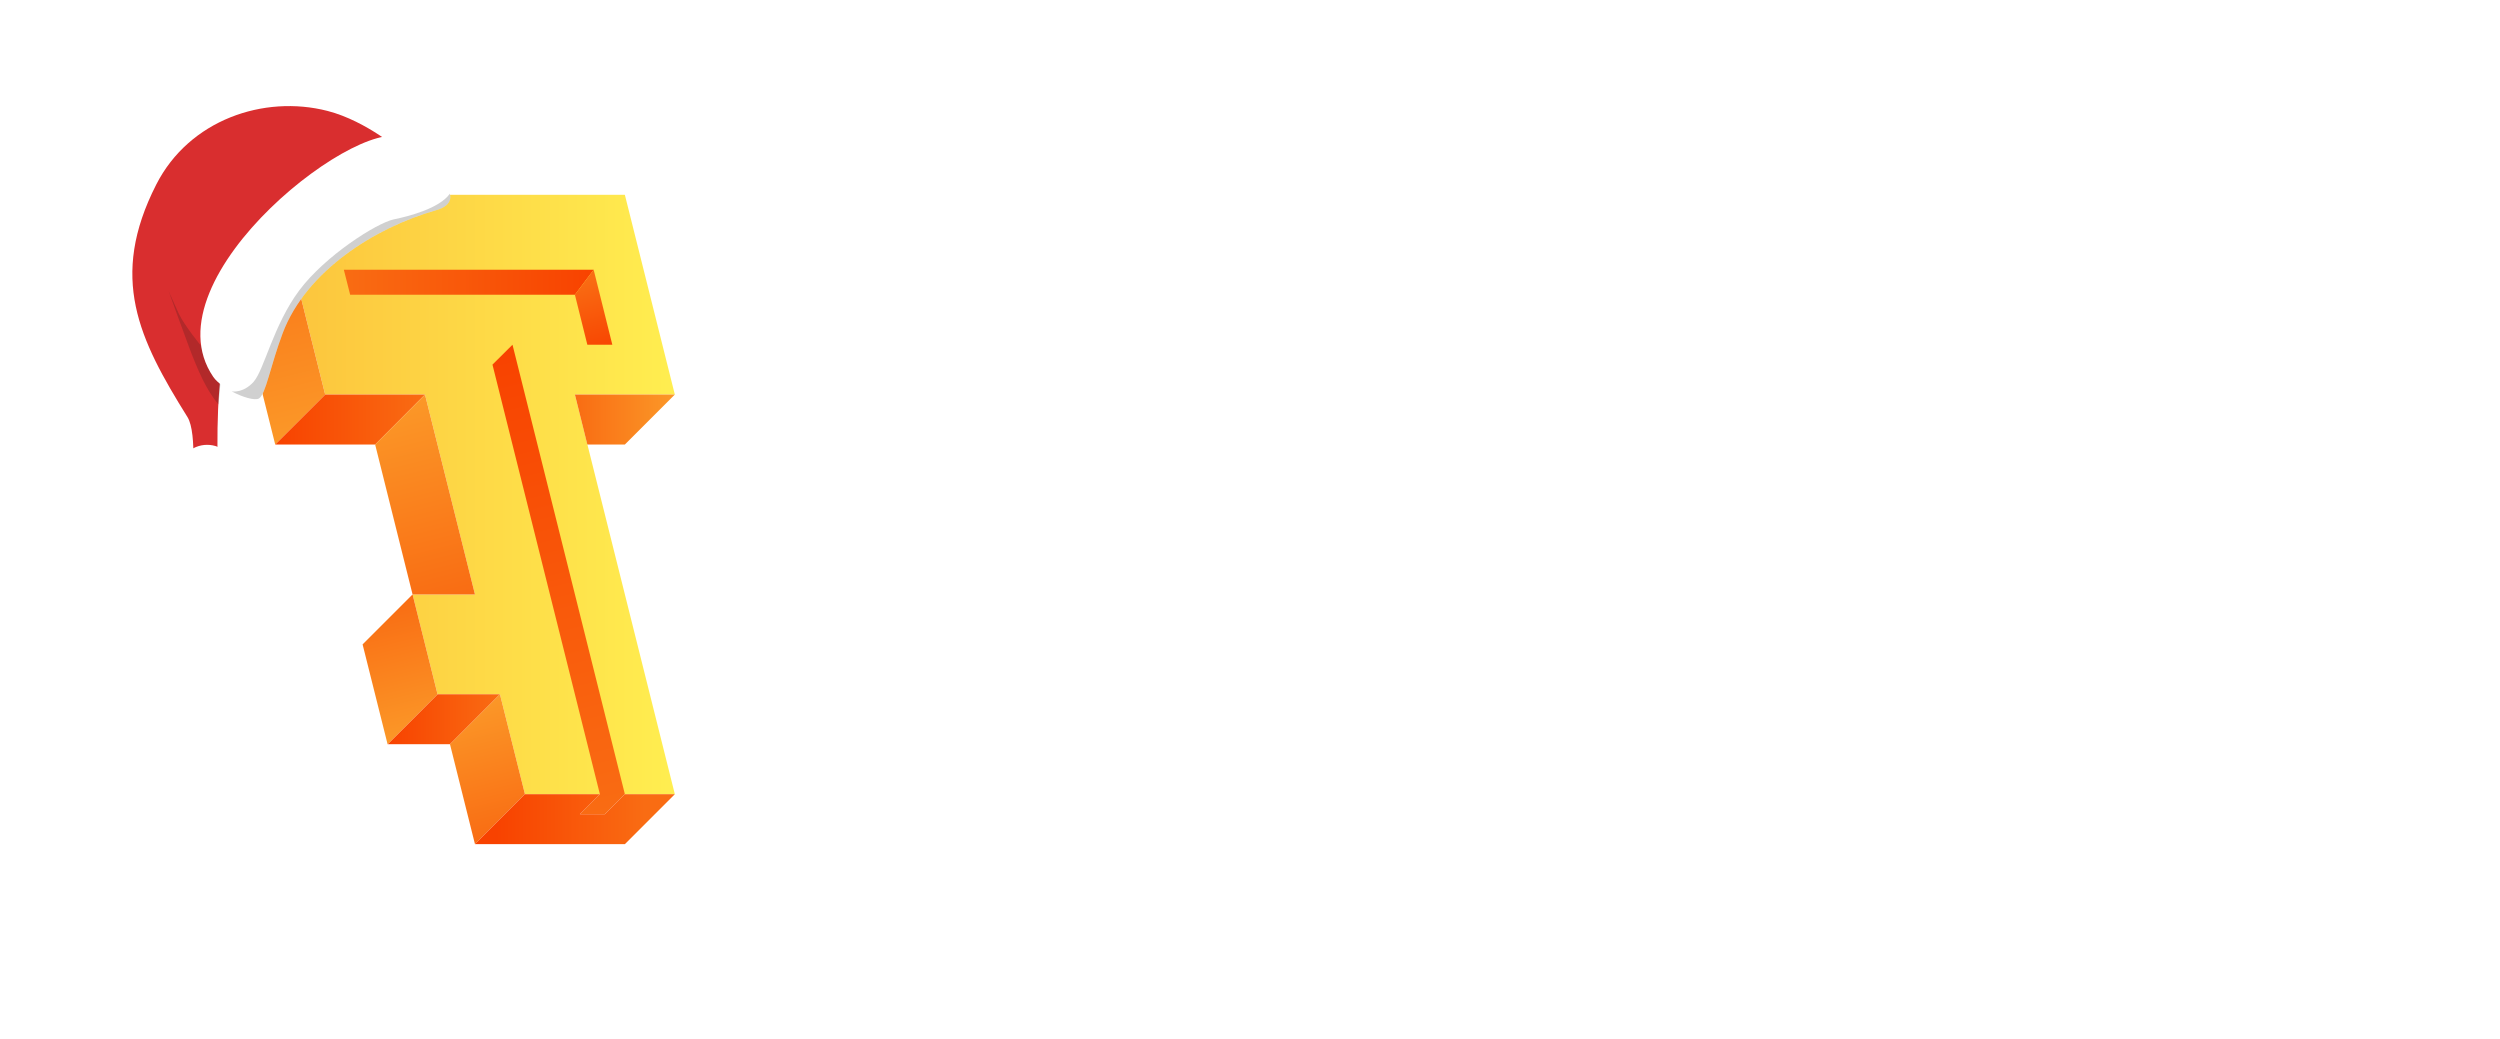 <svg width="154" height="64" viewBox="0 0 154 64" fill="none" xmlns="http://www.w3.org/2000/svg">
  <g clip-path="url(#clip0_9484_61746)">
    <path d="M51.047 27.523V24.312H66.195V27.523H60.547V42.75H56.695V27.523H51.047Z" fill="white"/>
    <path d="M72.469 43.016C71.047 43.016 69.82 42.727 68.797 42.148C67.773 41.57 66.984 40.75 66.43 39.68C65.875 38.617 65.602 37.352 65.602 35.891C65.602 34.469 65.875 33.219 66.43 32.148C66.984 31.07 67.758 30.235 68.766 29.633C69.773 29.031 70.953 28.735 72.312 28.735C73.227 28.735 74.078 28.883 74.867 29.172C75.656 29.461 76.344 29.898 76.938 30.485C77.531 31.07 77.992 31.797 78.32 32.68C78.648 33.563 78.812 34.586 78.812 35.766V36.82H67.141V34.445H75.211C75.211 33.891 75.094 33.406 74.852 32.977C74.609 32.547 74.281 32.219 73.859 31.969C73.438 31.727 72.945 31.602 72.391 31.602C71.805 31.602 71.297 31.735 70.844 32C70.398 32.266 70.047 32.625 69.797 33.07C69.547 33.516 69.414 34.016 69.406 34.563V36.82C69.406 37.508 69.531 38.094 69.789 38.594C70.047 39.094 70.406 39.477 70.875 39.75C71.344 40.023 71.898 40.156 72.539 40.156C72.969 40.156 73.352 40.094 73.711 39.977C74.062 39.859 74.367 39.68 74.617 39.438C74.867 39.195 75.062 38.906 75.195 38.555L78.742 38.789C78.562 39.641 78.195 40.383 77.641 41.016C77.086 41.648 76.367 42.141 75.5 42.492C74.617 42.844 73.609 43.016 72.469 43.016Z" fill="white"/>
    <path d="M81.32 42.75V28.922H84.977V31.36H85.141C85.43 30.547 85.906 29.906 86.578 29.445C87.25 28.977 88.055 28.742 88.992 28.742C89.938 28.742 90.75 28.977 91.414 29.445C92.078 29.914 92.523 30.555 92.75 31.36H92.891C93.172 30.57 93.688 29.93 94.43 29.453C95.172 28.977 96.047 28.735 97.062 28.735C98.352 28.735 99.398 29.141 100.211 29.961C101.016 30.781 101.422 31.938 101.422 33.438V42.742H97.594V34.203C97.594 33.438 97.391 32.859 96.984 32.477C96.578 32.094 96.062 31.898 95.453 31.898C94.758 31.898 94.211 32.117 93.82 32.563C93.43 33 93.234 33.586 93.234 34.305V42.75H89.516V34.125C89.516 33.445 89.32 32.906 88.938 32.508C88.547 32.109 88.039 31.906 87.414 31.906C86.984 31.906 86.602 32.016 86.266 32.227C85.93 32.438 85.656 32.734 85.461 33.117C85.266 33.5 85.164 33.945 85.164 34.453V42.758H81.32V42.75Z" fill="white"/>
    <path d="M104.445 47.938V28.914H108.227V31.235H108.398C108.57 30.86 108.812 30.485 109.133 30.094C109.453 29.703 109.875 29.383 110.391 29.125C110.906 28.867 111.555 28.735 112.328 28.735C113.336 28.735 114.266 29 115.117 29.523C115.969 30.047 116.648 30.836 117.164 31.891C117.672 32.945 117.93 34.266 117.93 35.852C117.93 37.391 117.68 38.695 117.187 39.758C116.695 40.82 116.023 41.617 115.172 42.164C114.32 42.711 113.375 42.977 112.32 42.977C111.578 42.977 110.945 42.852 110.422 42.609C109.906 42.367 109.477 42.055 109.148 41.68C108.82 41.305 108.562 40.922 108.391 40.539H108.273V47.938H104.445ZM108.195 35.836C108.195 36.656 108.312 37.375 108.539 37.984C108.766 38.594 109.094 39.07 109.531 39.414C109.961 39.75 110.492 39.922 111.109 39.922C111.734 39.922 112.266 39.75 112.695 39.406C113.125 39.063 113.453 38.578 113.68 37.969C113.906 37.352 114.016 36.641 114.016 35.836C114.016 35.039 113.906 34.336 113.68 33.727C113.461 33.117 113.133 32.648 112.695 32.305C112.266 31.961 111.734 31.789 111.102 31.789C110.477 31.789 109.953 31.953 109.523 32.281C109.094 32.609 108.766 33.078 108.539 33.688C108.312 34.297 108.195 35.008 108.195 35.836Z" fill="white"/>
    <path d="M124.32 24.305V42.742H120.484V24.305H124.32Z" fill="white"/>
    <path d="M133.68 43.016C132.258 43.016 131.031 42.727 130.008 42.148C128.984 41.57 128.195 40.75 127.641 39.68C127.086 38.617 126.812 37.352 126.812 35.891C126.812 34.469 127.086 33.219 127.641 32.148C128.195 31.07 128.969 30.235 129.977 29.633C130.984 29.031 132.164 28.735 133.523 28.735C134.438 28.735 135.289 28.883 136.078 29.172C136.867 29.461 137.555 29.898 138.148 30.485C138.742 31.07 139.203 31.797 139.531 32.68C139.859 33.563 140.023 34.586 140.023 35.766V36.82H128.344V34.445H136.414C136.414 33.891 136.297 33.406 136.055 32.977C135.813 32.547 135.484 32.219 135.062 31.969C134.641 31.727 134.148 31.602 133.594 31.602C133.008 31.602 132.5 31.735 132.047 32C131.602 32.266 131.25 32.625 131 33.07C130.75 33.516 130.617 34.016 130.609 34.563V36.82C130.609 37.508 130.734 38.094 130.992 38.594C131.25 39.094 131.609 39.477 132.078 39.75C132.547 40.023 133.102 40.156 133.742 40.156C134.172 40.156 134.555 40.094 134.914 39.977C135.266 39.859 135.57 39.68 135.82 39.438C136.07 39.195 136.266 38.906 136.398 38.555L139.945 38.789C139.766 39.641 139.398 40.383 138.844 41.016C138.289 41.648 137.57 42.141 136.703 42.492C135.828 42.844 134.82 43.016 133.68 43.016Z" fill="white"/>
    <path d="M35.414 24.305H41.57L38.492 12H16.953L20.031 24.305H26.18L29.258 36.617H25.414L26.953 42.766H30.797L32.336 48.922H41.57L35.414 24.305Z" fill="url(#paint0_linear_9484_61746)"/>
    <path d="M38.492 27.383H36.18L35.414 24.305H41.57L38.492 27.383Z" fill="url(#paint1_linear_9484_61746)"/>
    <path d="M35.414 18.156H21.57L21.18 16.617H36.57L35.414 18.156Z" fill="url(#paint2_linear_9484_61746)"/>
    <path d="M16.953 27.383L13.875 15.078L16.953 12L20.031 24.305L16.953 27.383Z" fill="url(#paint3_linear_9484_61746)"/>
    <path d="M30.797 42.766H26.953L23.875 45.844H27.719L30.797 42.766Z" fill="url(#paint4_linear_9484_61746)"/>
    <path d="M23.109 27.383H16.953L20.031 24.305H26.18L23.109 27.383Z" fill="url(#paint5_linear_9484_61746)"/>
    <path d="M29.258 36.617H25.414L23.109 27.383L26.18 24.305L29.258 36.617Z" fill="url(#paint6_linear_9484_61746)"/>
    <path d="M26.953 42.766L25.414 36.617L22.336 39.695L23.875 45.844L26.953 42.766Z" fill="url(#paint7_linear_9484_61746)"/>
    <path d="M32.336 48.922L30.797 42.766L27.719 45.844L29.258 52L32.336 48.922Z" fill="url(#paint8_linear_9484_61746)"/>
    <path d="M38.492 48.922L31.57 21.235L30.336 22.461L36.953 48.922L35.719 50.156H37.258L38.492 48.922Z" fill="url(#paint9_linear_9484_61746)"/>
    <path d="M37.719 21.234H36.18L35.414 18.156L36.57 16.617L37.719 21.234Z" fill="url(#paint10_linear_9484_61746)"/>
    <path d="M38.492 48.922L37.258 50.156H35.719L36.953 48.922H32.336L29.258 52H38.492L41.57 48.922H38.492Z" fill="url(#paint11_linear_9484_61746)"/>
  </g>
  <g filter="url(#filter0_d_9484_61746)">
    <path fill-rule="evenodd" clip-rule="evenodd" d="M24.779 8.378C24.779 8.378 22.623 6.464 20.175 5.833C16.254 4.825 11.654 6.385 9.625 10.368C6.705 16.102 8.539 19.87 11.549 24.693C12.177 25.701 11.809 29.178 11.809 29.178L13.431 27.979C13.431 27.979 13.213 23.536 13.842 20.508C14.47 17.479 24.78 8.377 24.78 8.377L24.779 8.378Z" fill="#D92E2F"/>
    <path opacity="0.2" fill-rule="evenodd" clip-rule="evenodd" d="M11.625 20.322C11.249 19.329 10.386 16.928 10.386 16.928C10.386 16.928 10.657 17.544 10.998 18.289C11.34 19.035 12.388 20.31 12.388 20.31C12.388 20.31 13.028 19.682 13.754 20.688L13.46 23.92C12.699 23.001 12.209 21.871 11.623 20.322L11.625 20.322Z" fill="#181714"/>
    <path d="M13.996 29.478C13.283 30.187 12.139 30.194 11.441 29.492C10.743 28.791 10.755 27.648 11.468 26.938C12.181 26.229 13.324 26.222 14.022 26.924C14.72 27.625 14.708 28.768 13.996 29.478Z" fill="white"/>
    <path fill-rule="evenodd" clip-rule="evenodd" d="M25.029 7.633C25.029 7.633 27.431 10.297 27.596 10.629C27.762 10.962 28.009 11.628 26.847 11.956C23.108 13.014 18.856 15.694 17.412 19.525C16.662 21.516 16.368 23.299 15.953 23.547C15.537 23.795 13.67 23 13.133 22.21C8.93 16.043 22.762 5.545 25.029 7.633Z" fill="white"/>
    <path opacity="0.2" fill-rule="evenodd" clip-rule="evenodd" d="M15.628 22.51C16.273 21.781 16.835 19.036 18.429 16.895C20.021 14.753 23.226 12.727 24.256 12.514C25.159 12.327 27.059 11.848 27.712 10.932C27.798 11.275 27.717 11.71 26.846 11.955C23.107 13.012 18.855 15.693 17.411 19.524C16.661 21.514 16.366 23.298 15.951 23.546C15.706 23.69 14.957 23.474 14.274 23.111C14.274 23.111 14.984 23.239 15.63 22.511L15.628 22.51Z" fill="#181714"/>
  </g>
  <defs>
    <filter id="filter0_d_9484_61746" x="1.7" y="1" width="30.341" height="31.026" filterUnits="userSpaceOnUse" color-interpolation-filters="sRGB">
      <feFlood flood-opacity="0" result="BackgroundImageFix"/>
      <feColorMatrix in="SourceAlpha" type="matrix" values="0 0 0 0 0 0 0 0 0 0 0 0 0 0 0 0 0 0 127 0" result="hardAlpha"/>
      <feOffset dy="1"/>
      <feGaussianBlur stdDeviation="0.15"/>
      <feComposite in2="hardAlpha" operator="out"/>
      <feColorMatrix type="matrix" values="0 0 0 0 0 0 0 0 0 0 0 0 0 0 0 0 0 0 0.25 0"/>
      <feBlend mode="normal" in2="BackgroundImageFix" result="effect1_dropShadow_9484_61746"/>
      <feBlend mode="normal" in="SourceGraphic" in2="effect1_dropShadow_9484_61746" result="shape"/>
    </filter>
    <linearGradient id="paint0_linear_9484_61746" x1="16.952" y1="30.462" x2="41.567" y2="30.462" gradientUnits="userSpaceOnUse">
      <stop offset="0.002" stop-color="#FCC33C"/>
      <stop offset="1" stop-color="#FFEE50"/>
    </linearGradient>
    <linearGradient id="paint1_linear_9484_61746" x1="41.567" y1="25.846" x2="35.413" y2="25.846" gradientUnits="userSpaceOnUse">
      <stop stop-color="#FB9828"/>
      <stop offset="1" stop-color="#F96C13"/>
    </linearGradient>
    <linearGradient id="paint2_linear_9484_61746" x1="36.569" y1="17.385" x2="21.183" y2="17.385" gradientUnits="userSpaceOnUse">
      <stop stop-color="#F84200"/>
      <stop offset="1" stop-color="#F96C13"/>
    </linearGradient>
    <linearGradient id="paint3_linear_9484_61746" x1="15.146" y1="12.45" x2="18.758" y2="26.934" gradientUnits="userSpaceOnUse">
      <stop stop-color="#F96C13"/>
      <stop offset="1" stop-color="#FB9828"/>
    </linearGradient>
    <linearGradient id="paint4_linear_9484_61746" x1="23.875" y1="44.308" x2="30.798" y2="44.308" gradientUnits="userSpaceOnUse">
      <stop stop-color="#F84200"/>
      <stop offset="1" stop-color="#F96C13"/>
    </linearGradient>
    <linearGradient id="paint5_linear_9484_61746" x1="16.952" y1="25.846" x2="26.183" y2="25.846" gradientUnits="userSpaceOnUse">
      <stop stop-color="#F84200"/>
      <stop offset="1" stop-color="#F96C13"/>
    </linearGradient>
    <linearGradient id="paint6_linear_9484_61746" x1="27.446" y1="37.068" x2="24.377" y2="24.758" gradientUnits="userSpaceOnUse">
      <stop stop-color="#F96C13"/>
      <stop offset="1" stop-color="#FB9828"/>
    </linearGradient>
    <linearGradient id="paint7_linear_9484_61746" x1="25.683" y1="45.395" x2="23.606" y2="37.066" gradientUnits="userSpaceOnUse">
      <stop stop-color="#FB9828"/>
      <stop offset="1" stop-color="#F96C13"/>
    </linearGradient>
    <linearGradient id="paint8_linear_9484_61746" x1="31.067" y1="51.549" x2="28.991" y2="43.22" gradientUnits="userSpaceOnUse">
      <stop stop-color="#F96C13"/>
      <stop offset="1" stop-color="#FB9828"/>
    </linearGradient>
    <linearGradient id="paint9_linear_9484_61746" x1="37.259" y1="50.154" x2="30.137" y2="21.587" gradientUnits="userSpaceOnUse">
      <stop stop-color="#F96C13"/>
      <stop offset="1" stop-color="#F84200"/>
    </linearGradient>
    <linearGradient id="paint10_linear_9484_61746" x1="37.113" y1="21.881" x2="35.962" y2="17.265" gradientUnits="userSpaceOnUse">
      <stop stop-color="#F84200"/>
      <stop offset="1" stop-color="#F96C13"/>
    </linearGradient>
    <linearGradient id="paint11_linear_9484_61746" x1="30.55" y1="50.462" x2="39.743" y2="50.462" gradientUnits="userSpaceOnUse">
      <stop stop-color="#F84200"/>
      <stop offset="1" stop-color="#F96C13"/>
    </linearGradient>
    <clipPath id="clip0_9484_61746">
      <rect width="126.172" height="40" fill="white" transform="translate(13.875 12)"/>
    </clipPath>
  </defs>
</svg>

